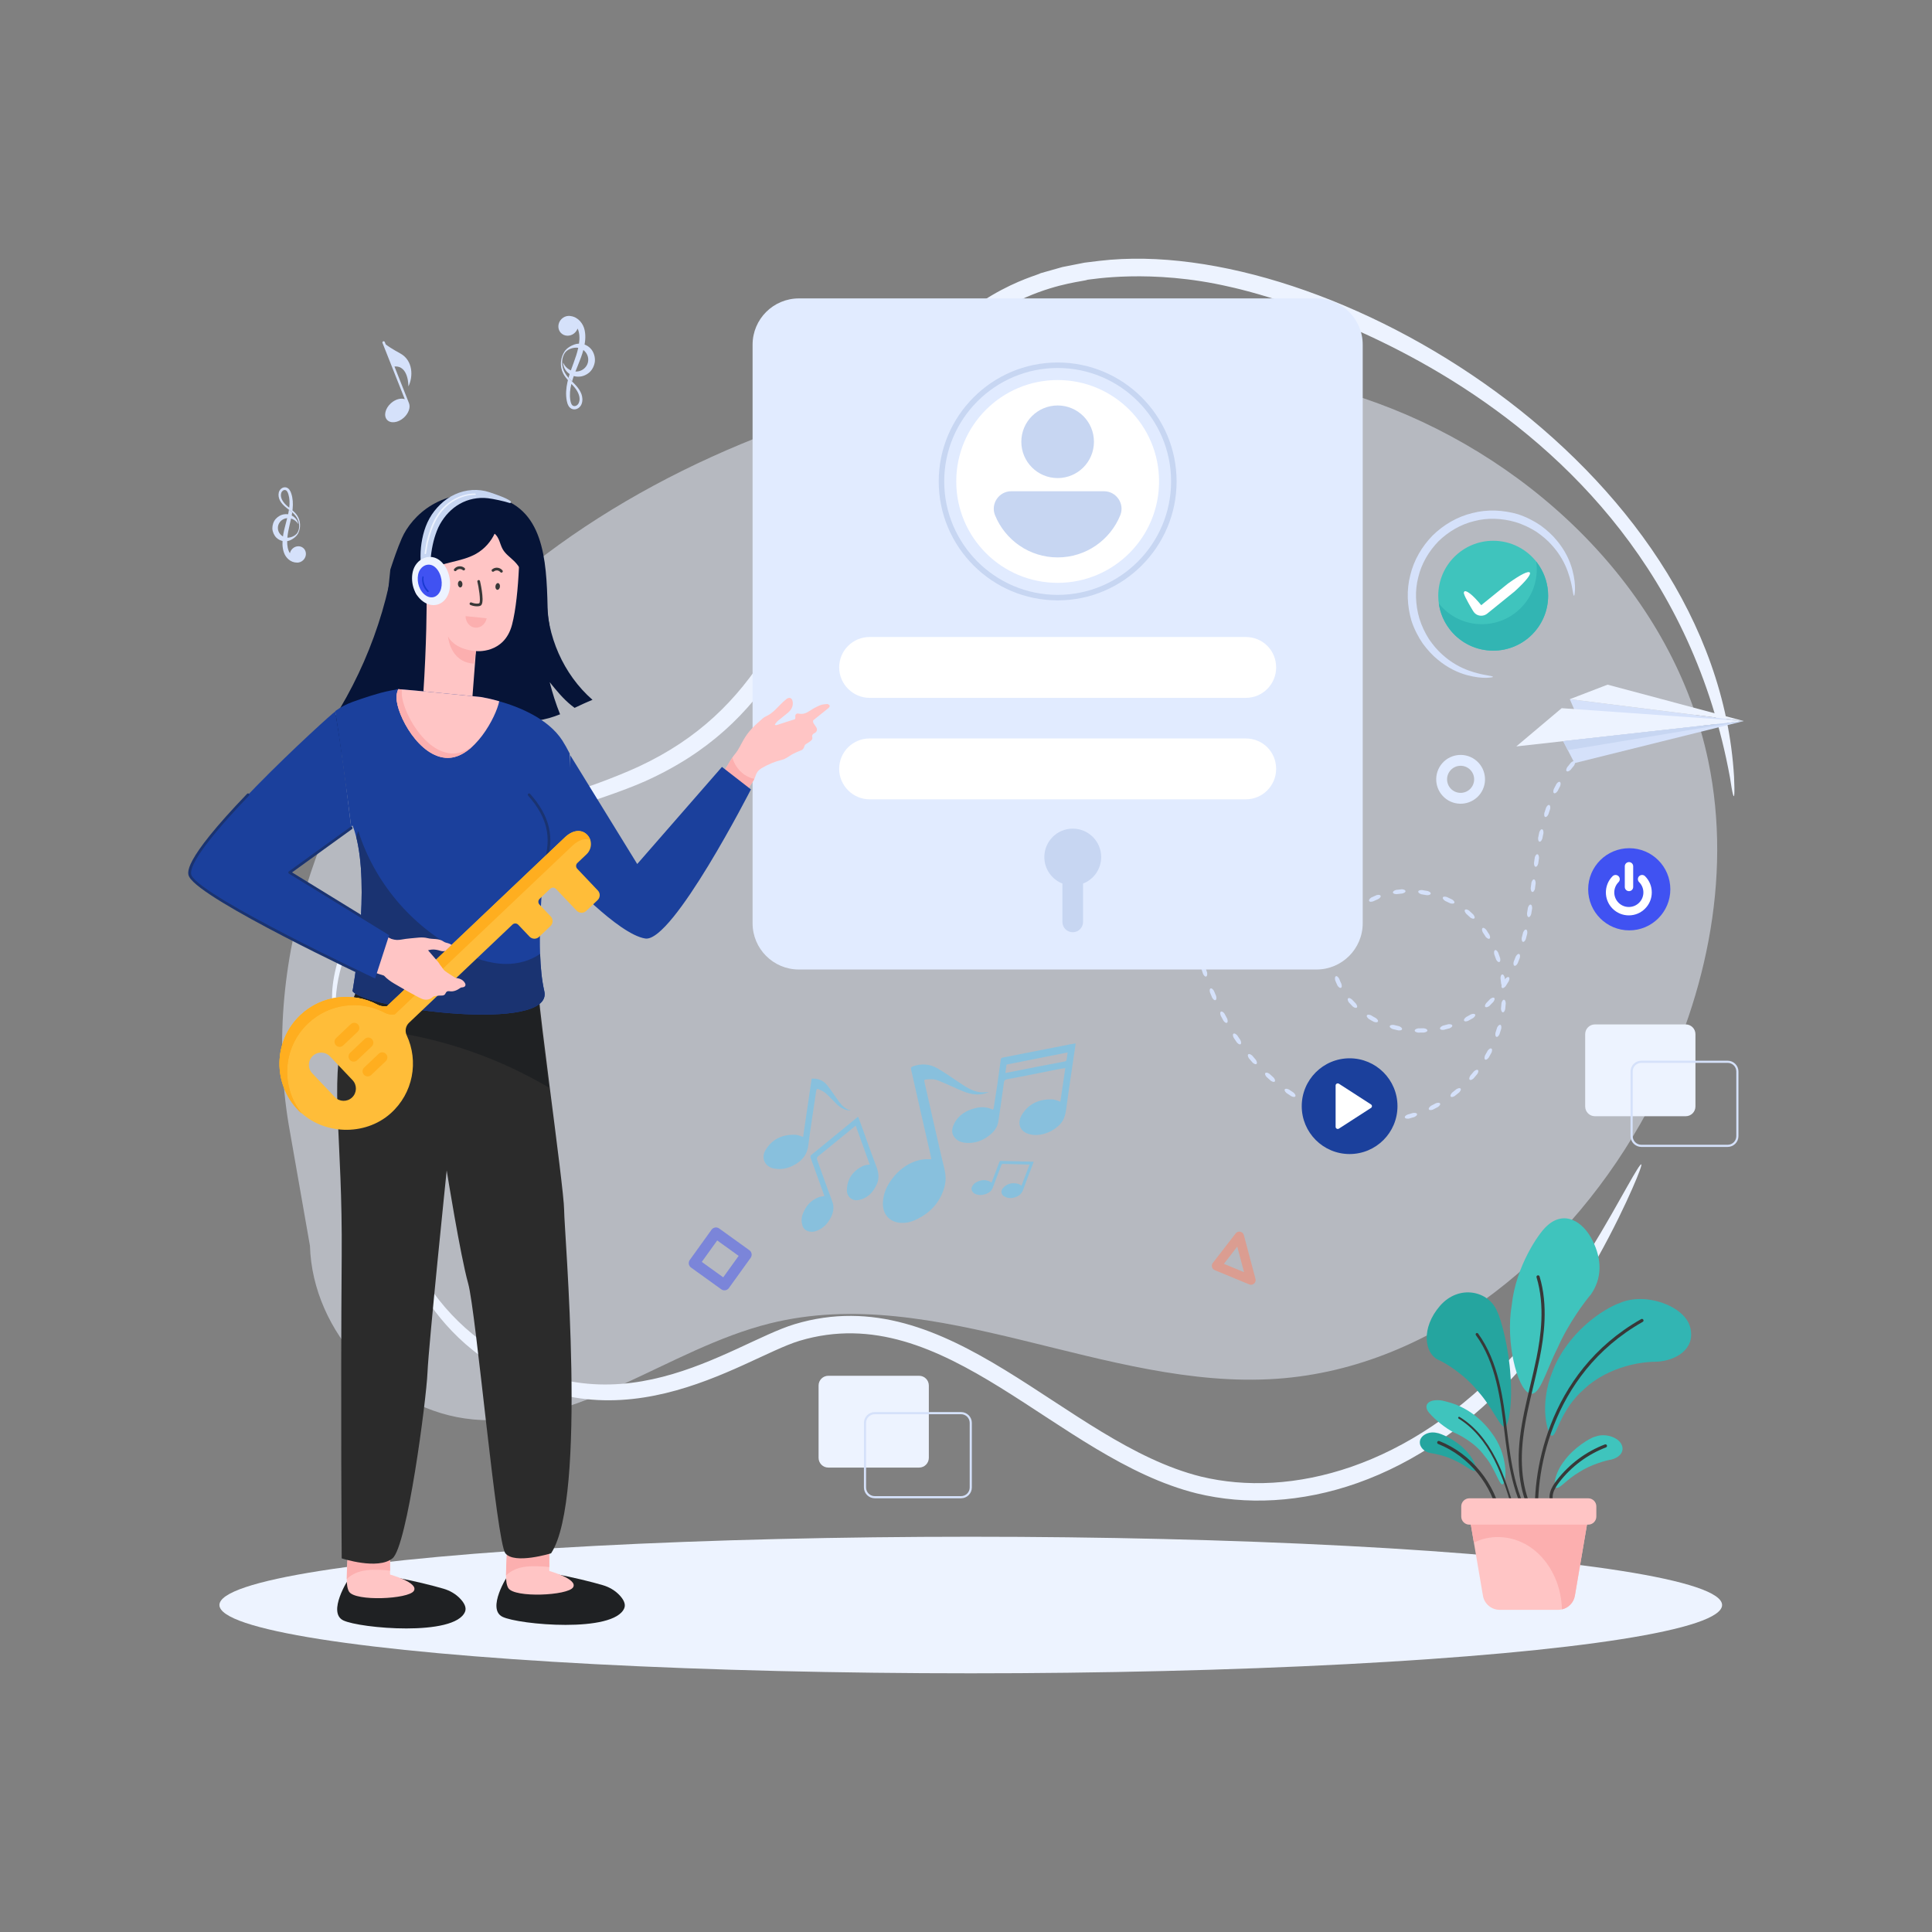 <svg id="SvgjsSvg1001" width="360" height="360" xmlns="http://www.w3.org/2000/svg" version="1.1" xmlns:xlink="http://www.w3.org/1999/xlink" xmlns:svgjs="http://svgjs.com/svgjs"><rect width="100%" height="100%" fill="#808080" stroke="none"/><defs id="SvgjsDefs1002"></defs><g id="SvgjsG1008"><svg xmlns="http://www.w3.org/2000/svg" id="Layer_1" x="0" y="0" enable-background="new 0 0 450 450" version="1.1" viewBox="0 0 450 450" xml:space="preserve" width="360" height="360"><g id="Login" fill="#000000" class="color000 svgShape"><path fill="#edf3ff" d="M383.78,258.66c-17.531,32.691-49.356,59.898-86.364,62.483
					c-39.819,2.786-79.324-22.526-118.064-12.901
					c-23.793,5.911-44.851,24.647-69.26,22.363
					c-20.104-1.895-37.309-20.242-37.899-40.434l-4.957-28.261
					c-6.563-39.329,8.596-80.466,35.188-110.183s63.562-48.779,102.076-59.12
					c38.125-10.24,79.5-12.261,116.533,1.368
					c37.045,13.629,68.871,44.701,76.877,83.353
					C403.608,204.823,397.057,233.913,383.78,258.66z" opacity=".5" class="coloredf3ff svgShape"></path><path fill="#edf3ff" d="M77.484 234.336c-.495-3.581.29-9.603 3.258-15.777 12.238-25.733 45.03-29.464 67.941-39.967 28.267-13.115 35.685-36.4 48.307-64.932 3.708-8.336 7.705-16.665 12.894-24.382 14.181-21.225 31.325-24.87 32.518-25.653.101-.029 5.415-1.527 5.08-1.433.101-.02 5.508-1.086 5.167-1.018l3.477-.425c53.353-6.264 143.479 47.505 147.768 120.179.044 1.003.071 1.837.081 2.505.021 1.336-.025 2.004-.135 2.012-.11.008-.281-.645-.513-1.953-.116-.654-.246-1.472-.392-2.453C385.67 86.907 286.471 66.847 286.37 66.794c-18.31-4.259-32.461-1.644-33.088-1.634-1.33.72-23.284 1.291-40.054 26.377-4.965 7.38-8.879 15.503-12.548 23.758-13.27 29.985-20.82 53.378-50.456 66.686-22.785 10.096-71.343 16.521-72.091 52.342C78.043 236.97 77.818 236.997 77.484 234.336zM382.28 271.204c.186.09-.479 1.992-2.101 5.678-1.629 3.682-4.189 9.168-8.136 16.243-1.978 3.533-4.3 7.468-7.142 11.688-2.835 4.221-6.159 8.752-10.183 13.393-24.087 27.53-53.279 35.144-75.958 29.638-32.783-8.164-58.461-45.739-92.523-35.549-13.469 4.073-44.224 27.7-76.15 2.159-18.623-14.95-20.321-38.335-17.889-31.135 3.659 11.619 9.897 21.488 19.668 28.844 30.808 23.103 58.21.832 73.21-3.733 36.347-10.913 62.783 27.552 94.646 35.494 20.812 5.047 48.647-1.885 72.497-27.938 4.016-4.424 7.386-8.767 10.298-12.824 2.919-4.055 5.35-7.849 7.455-11.256 4.201-6.822 7.088-12.106 9.071-15.594C381.018 272.819 382.069 271.102 382.28 271.204z" class="coloredf3ff svgShape"></path><path fill="#d5e1fa" d="M280.934 227.456c-.2.07-.464-.118-.715-.602l-.426-1.3c-.084-.538.017-.846.225-.909.208-.063.468.132.722.608l.42 1.283C281.238 227.071 281.144 227.383 280.934 227.456zM283.117 232.95c-.194.087-.472-.079-.762-.541l-.532-1.261c-.128-.529-.053-.844.149-.924s.478.094.77.547l.524 1.243C283.388 232.54 283.32 232.859 283.117 232.95zM285.78 238.227c-.185.105-.476-.035-.808-.468l-.646-1.208c-.176-.516-.13-.836.064-.934s.485.051.817.475l.635 1.188C286.012 237.793 285.974 238.117 285.78 238.227zM288.956 243.212c-.172.124-.477.015-.851-.382l-.767-1.137c-.228-.495-.215-.818-.031-.935.183-.117.488.002.862.389l.753 1.116C289.141 242.755 289.137 243.082 288.956 243.212zM292.667 247.809c-.156.144-.471.071-.888-.28l-.893-1.041c-.284-.466-.307-.788-.138-.924.169-.137.486-.054.901.287l.875 1.02C292.798 247.333 292.832 247.659 292.667 247.809zM296.921 251.905c-.136.162-.457.131-.917-.165l-1.02-.919c-.341-.426-.406-.742-.255-.899.151-.156.476-.114.931.171l.997.899C296.989 251.415 297.064 251.734 296.921 251.905zM301.71 255.366c-.111.181-.432.197-.931-.03l-1.144-.763c-.4-.373-.509-.676-.381-.852s.456-.181.947.035l1.116.745C301.705 254.871 301.826 255.176 301.71 255.366zM306.96 258.076c-.083.195-.398.259-.925.109l-1.245-.585c-.451-.309-.604-.592-.504-.786.1-.193.424-.247.942-.106l1.214.57C306.881 257.587 307.047 257.871 306.96 258.076zM312.563 259.952c-.051.206-.352.318-.896.251l-1.322-.385c-.494-.236-.688-.492-.619-.698s.381-.309.914-.251l1.287.375C312.408 259.481 312.616 259.736 312.563 259.952zM318.398 260.888c-.015.211-.293.372-.841.397l-1.37-.16c-.527-.15-.761-.37-.726-.585.035-.214.326-.368.861-.4l1.33.155C318.165 260.449 318.413 260.665 318.398 260.888zM324.298 260.762c.025.21-.218.419-.752.544l-1.377.095c-.546-.051-.816-.225-.82-.442s.254-.422.773-.551l1.333-.092C323.988 260.373 324.272 260.54 324.298 260.762zM330.059 259.477c.068.201-.126.458-.624.697l-1.329.387c-.551.041-.852-.085-.898-.297-.047-.212.168-.455.656-.667l1.281-.375C329.676 259.164 329.988 259.267 330.059 259.477zM335.424 257.024c.108.183-.031.471-.471.8l-1.224.638c-.521.171-.837.12-.927-.078s.065-.489.488-.815l1.183-.616C334.984 256.792 335.311 256.832 335.424 257.024zM340.201 253.552c.141.159.061.469-.307.877l-1.076.865c-.477.271-.798.282-.925.106-.128-.176-.032-.491.32-.895l1.042-.837C339.725 253.411 340.053 253.386 340.201 253.552zM344.234 249.229c.168.129.148.449-.135.92l-.894 1.054c-.418.356-.73.428-.889.28s-.125-.477.145-.939l.866-1.021C343.74 249.181 344.058 249.094 344.234 249.229zM347.369 244.22c.19.094.232.412.044.928l-.675 1.205c-.342.429-.634.56-.818.444s-.214-.444-.038-.949l.653-1.166C346.874 244.267 347.169 244.121 347.369 244.22zM349.443 238.696c.205.053.31.355.23.898l-.418 1.317c-.248.489-.508.675-.712.598-.203-.077-.298-.393-.228-.922l.404-1.271C348.968 238.843 349.228 238.64 349.443 238.696zM350.302 232.853c.212.007.38.28.418.828l-.126 1.378c-.137.532-.351.77-.566.737-.215-.032-.376-.32-.421-.853l.121-1.328C349.869 233.1 350.079 232.845 350.302 232.853zM349.89 226.962c.209-.038.43.193.584.721l.17 1.373c-.021.549-.18.827-.397.841s-.435-.232-.593-.744l-.164-1.324C349.519 227.295 349.671 227.002 349.89 226.962zM348.229 221.296c.195-.083.461.095.726.577l.462 1.305c.098.541.002.846-.206.906-.209.061-.475-.134-.739-.599l-.445-1.257C347.939 221.702 348.024 221.383 348.229 221.296zM345.319 216.157c.17-.127.469-.018.84.391l.755 1.164c.222.504.2.822.01.928s-.495-.021-.859-.411l-.724-1.116C345.133 216.621 345.141 216.29 345.319 216.157zM341.205 211.926c.126-.165.464-.161.933.133l1.021.945c.341.436.399.751.243.902-.156.151-.483.103-.93-.184l-.974-.903C341.166 212.404 341.066 212.106 341.205 211.926zM336.067 209.033c.076-.198.387-.263.918-.11l1.258.593c.455.312.602.594.495.783-.107.189-.435.24-.949.102l-1.2-.566C336.156 209.526 335.987 209.241 336.067 209.033zM330.329 207.66c.02-.211.303-.358.855-.354l1.37.231c.522.178.741.409.689.62s-.353.349-.885.354l-1.309-.221C330.548 208.11 330.308 207.881 330.329 207.66zM324.437 207.896c-.039-.207.188-.45.718-.617.459-.067.921-.118 1.383-.154.553.046.828.233.836.449.008.219-.247.41-.759.542-.441.034-.88.083-1.317.146C324.77 208.246 324.479 208.116 324.437 207.896zM318.892 209.869c-.103-.184.035-.487.489-.812.417-.207.843-.398 1.274-.572.543-.123.862-.026.933.178.072.207-.114.464-.561.744-.409.165-.811.345-1.205.541C319.317 210.095 319.001 210.064 318.892 209.869zM314.329 213.585c-.16-.137-.136-.469.178-.932.32-.339.655-.665 1.002-.977.47-.302.803-.317.939-.149.138.17.049.475-.275.889-.327.294-.642.601-.944.92C314.806 213.65 314.499 213.731 314.329 213.585zM311.356 218.662c-.198-.07-.296-.39-.165-.935.18-.432.379-.855.596-1.269.335-.448.643-.578.828-.468.188.112.211.428.053.929-.204.389-.39.787-.559 1.191C311.824 218.551 311.567 218.737 311.356 218.662zM310.582 224.478c-.206.02-.432-.229-.539-.784-.013-.47-.002-.941.034-1.41.132-.547.367-.787.58-.756.218.03.359.313.411.832-.033.435-.044.871-.031 1.306C310.961 224.181 310.809 224.457 310.582 224.478zM312.354 230.078c-.183.103-.488-.035-.812-.492-.206-.419-.394-.849-.561-1.286-.115-.549-.007-.866.199-.931.209-.066.459.127.729.575.156.409.332.811.526 1.204C312.58 229.652 312.55 229.968 312.354 230.078zM316.043 234.669c-.141.157-.472.124-.926-.198-.332-.325-.652-.663-.959-1.011-.297-.471-.311-.804-.143-.939.171-.137.476-.047.888.281.292.331.596.651.911.96C316.12 234.192 316.192 234.502 316.043 234.669zM320.951 237.938c-.09.192-.411.244-.94.073-.421-.197-.806-.46-1.207-.694-.424-.359-.546-.657-.425-.838.121-.18.449-.2.943-.011.382.223.747.475 1.149.662C320.892 237.45 321.046 237.737 320.951 237.938zM326.574 239.711c-.036.209-.328.335-.879.292l-1.349-.328c-.508-.214-.71-.46-.644-.668.066-.207.376-.323.908-.291l1.291.313C326.389 239.246 326.611 239.492 326.574 239.711zM332.469 239.995c.016.211-.236.407-.779.502l-1.388.02c-.545-.081-.803-.269-.792-.486.011-.217.282-.407.806-.508l1.332-.019C332.176 239.59 332.452 239.772 332.469 239.995zM338.266 238.84c.067.201-.131.452-.635.676l-1.343.354c-.549.053-.844-.067-.886-.28s.176-.463.66-.688l1.288-.339C337.883 238.518 338.196 238.628 338.266 238.84zM343.585 236.294c.116.178-.011.469-.443.812l-1.21.678c-.517.188-.832.146-.925-.051-.093-.196.055-.493.465-.831l1.157-.648C343.133 236.079 343.463 236.108 343.585 236.294zM348.039 232.432c.159.14.117.459-.198.913l-.968.994c-.466.304-.79.338-.932.174-.142-.165-.071-.481.251-.899l.927-.953C347.55 232.35 347.872 232.285 348.039 232.432z" class="colord5e1fa svgShape"></path><path fill="#d5e1fa" d="M351.423 227.595c.186.102.213.421.002.929l-.729 1.174c-.361.414-.659.53-.837.405-.178-.125-.193-.454.006-.951l.704-1.134C350.927 227.62 351.228 227.488 351.423 227.595zM353.826 222.198c.2.071.283.382.165.917l-.508 1.279c-.281.469-.554.639-.753.55-.199-.088-.272-.408-.164-.934l.495-1.247C353.344 222.306 353.616 222.124 353.826 222.198zM355.451 216.51c.207.046.329.346.281.89l-.337 1.33c-.218.5-.468.705-.677.646s-.324-.366-.284-.903l.331-1.306C354.987 216.676 355.233 216.461 355.451 216.51zM356.513 210.695c.21.031.357.321.357.865l-.221 1.348c-.174.515-.405.743-.619.704-.214-.039-.355-.332-.361-.872l.219-1.334C356.066 210.894 356.293 210.662 356.513 210.695zM357.299 204.83c.21.027.367.313.386.856l-.173 1.35c-.155.519-.379.757-.594.728-.216-.028-.367-.315-.391-.857l.173-1.348C356.86 205.041 357.078 204.803 357.299 204.83zM358.095 198.967c.21.032.362.323.374.863l-.191 1.342c-.162.515-.389.751-.605.723-.215-.029-.363-.316-.38-.859l.192-1.35C357.653 199.167 357.875 198.934 358.095 198.967zM359.183 193.157c.207.048.34.349.319.887l-.273 1.321c-.193.502-.435.725-.649.686-.214-.039-.343-.333-.326-.878l.277-1.34C358.731 193.325 358.966 193.107 359.183 193.157zM360.854 187.491c.199.074.296.39.214.92l-.421 1.275c-.249.475-.516.67-.724.609-.209-.061-.304-.366-.224-.907l.431-1.305C360.387 187.601 360.646 187.413 360.854 187.491zM363.329 182.128c.184.105.231.435.068.944l-.611 1.191c-.319.429-.613.583-.811.493s-.246-.405-.082-.929l.629-1.227C362.853 182.161 363.136 182.017 363.329 182.128zM366.775 177.342c.156.143.134.476-.127.94l-.835 1.035c-.398.353-.718.445-.895.318-.177-.126-.162-.442.106-.922l.869-1.077C366.306 177.273 366.611 177.191 366.775 177.342zM370.202 174.272c.124.172.12.418-.056.667l-.584.457c-.285.111-.524.054-.664-.112-.141-.166-.144-.4.039-.661l.612-.478C369.845 174.032 370.072 174.091 370.202 174.272z" class="colord5e1fa svgShape"></path><g fill="#000000" class="color000 svgShape"><polygon fill="#d5e1fa" points="406.158 167.947 365.636 162.858 367.076 166.188" class="colord5e1fa svgShape"></polygon><polygon fill="#edf3ff" points="406.158 167.947 353.178 173.853 363.745 164.949" class="coloredf3ff svgShape"></polygon><polygon fill="#edf3ff" points="406.158 167.947 374.438 159.469 365.636 162.858" class="coloredf3ff svgShape"></polygon><polygon fill="#d5e1fa" points="364.091 172.627 366.737 177.746 406.156 167.948" class="colord5e1fa svgShape"></polygon><g fill="#000000" class="color000 svgShape"><polygon fill="#c7d6f2" points="364.091 172.627 365.177 174.727 406.156 167.948" class="colorc7d6f2 svgShape"></polygon></g></g><g fill="#000000" class="color000 svgShape"><ellipse cx="226.108" cy="373.841" fill="#edf3ff" rx="175" ry="15.906" class="coloredf3ff svgShape"></ellipse></g><g fill="#000000" class="color000 svgShape"><path fill="#e1ebff" d="M317.402,80.287v134.75c0,5.96-4.83,10.78-10.78,10.78H186.081
					c-5.96,0-10.79-4.82-10.79-10.78v-134.75c0-5.96,4.83-10.78,10.79-10.78
					h120.54C312.572,69.507,317.402,74.327,317.402,80.287z" class="colore1ebff svgShape"></path><path fill="#c7d6f2" d="M256.487,199.624c0,2.81-1.75,5.22-4.22,6.17v8.94
					c0,0.67-0.27,1.27-0.71,1.7c-0.43,0.43-1.03,0.7-1.69,0.7
					c-1.33,0-2.41-1.07-2.41-2.4V205.794
					c-2.47-0.96-4.21-3.36-4.21-6.17c0-3.65,2.96-6.62,6.62-6.62
					S256.487,195.974,256.487,199.624z" class="colorc7d6f2 svgShape"></path><path fill="#ffffff" d="M297.238 179.088c0 3.882-3.123 7.09-7.089 7.09h-87.602c-3.882 0-7.088-3.208-7.088-7.09 0-3.966 3.206-7.088 7.088-7.088h87.602C294.116 172 297.238 175.122 297.238 179.088zM195.46 155.46c0-3.968 3.206-7.09 7.088-7.09h87.602c3.966 0 7.089 3.122 7.089 7.09 0 3.882-3.123 7.088-7.089 7.088h-87.602C198.666 162.548 195.46 159.342 195.46 155.46z" class="colorfff svgShape"></path><g fill="#000000" class="color000 svgShape"><path fill="#c7d6f2" d="M246.349,139.839c-15.275,0-27.704-12.428-27.704-27.704
								s12.429-27.704,27.704-27.704s27.704,12.428,27.704,27.704
								S261.624,139.839,246.349,139.839z M246.349,85.714
								c-14.568,0-26.421,11.853-26.421,26.421s11.853,26.421,26.421,26.421
								s26.421-11.853,26.421-26.421S260.917,85.714,246.349,85.714z" class="colorc7d6f2 svgShape"></path><circle cx="246.349" cy="112.136" r="23.619" fill="#ffffff" class="colorfff svgShape"></circle><path fill="#c7d6f2" d="M237.887 102.891c0-4.668 3.795-8.45 8.463-8.45 4.667 0 8.45 3.783 8.45 8.45 0 4.68-3.783 8.463-8.45 8.463C241.682 111.354 237.887 107.571 237.887 102.891zM260.929 120.022c-2.346 5.757-7.988 9.809-14.579 9.809-6.591 0-12.233-4.052-14.579-9.809-1.09-2.667.898-5.604 3.783-5.604h21.58C260.018 114.418 262.019 117.354 260.929 120.022z" class="colorc7d6f2 svgShape"></path></g></g><g fill="#000000" class="color000 svgShape"><path fill="#ffc5c5" d="M163.735,185.599c2.174,1.559,4.298,3.084,6.472,4.66
								c0.379-0.624,0.741-1.213,1.104-1.803c0.438-0.716,0.868-1.424,1.306-2.132
								c0.716-1.146,1.407-2.309,2.166-3.421c0.337-0.489,0.674-0.969,0.919-1.5
								c0.118-0.228,0.211-0.464,0.286-0.716c0.219-0.733,0.657-1.315,1.34-1.728
								c1.551-0.919,3.185-1.601,4.938-2.023c0.379-0.093,0.733-0.303,1.07-0.497
								c0.463-0.261,0.876-0.59,1.348-0.834c0.598-0.303,1.222-0.59,1.854-0.817
								c0.523-0.194,0.716-0.582,0.851-1.062c0.042-0.152,0.169-0.303,0.303-0.396
								c0.202-0.16,0.472-0.253,0.674-0.421c0.371-0.303,0.961-0.573,0.834-1.138
								c-0.135-0.598,0.135-0.809,0.565-1.045c0.531-0.295,0.657-0.775,0.362-1.315
								c-0.194-0.354-0.48-0.649-0.657-0.994c-0.093-0.185-0.143-0.565-0.042-0.649
								c1.146-0.952,2.326-1.862,3.48-2.798c0.177-0.143,0.404-0.447,0.345-0.581
								c-0.067-0.194-0.379-0.421-0.581-0.413c-0.565,0.034-1.171,0.084-1.685,0.303
								c-0.817,0.337-1.609,0.767-2.351,1.264c-0.801,0.531-1.559,0.885-2.57,0.674
								c-0.64-0.135-0.876,0.194-0.826,0.86c0.025,0.261,0,0.438-0.303,0.514
								c-0.514,0.143-1.028,0.312-1.542,0.48
								c-0.826,0.27-1.652,0.548-2.486,0.809c-0.101,0.034-0.219,0-0.329-0.008
								c-0.042-0.042-0.076-0.093-0.11-0.143c0.236-0.278,0.438-0.598,0.716-0.834
								c0.758-0.64,1.567-1.23,2.326-1.879c0.775-0.666,1.272-1.483,1.121-2.562
								c-0.126-0.893-0.767-1.188-1.483-0.624
								c-0.59,0.472-1.138,1.011-1.669,1.559
								c-0.801,0.826-1.576,1.669-2.612,2.216
								c-0.421,0.219-0.876,0.421-1.23,0.733
								c-0.91,0.792-1.829,1.601-2.646,2.494c-0.649,0.7-1.222,1.492-1.711,2.317
								c-0.708,1.18-1.213,2.452-2.124,3.522
								c-0.211,0.253-0.413,0.514-0.59,0.792
								c-0.396,0.582-0.742,1.205-1.104,1.803
								c-1.348,2.233-2.84,4.365-4.677,6.228
								C164.442,184.849,164.105,185.211,163.735,185.599z" class="colorffc5c5 svgShape"></path><path fill="#fcafaf" d="M163.735,185.599c2.174,1.559,4.298,3.084,6.472,4.66
								c0.379-0.624,0.741-1.213,1.104-1.803c0.438-0.716,0.868-1.424,1.306-2.132
								c0.716-1.146,1.407-2.309,2.166-3.421c0.337-0.489,0.674-0.969,0.919-1.5
								c-0.152-0.025-0.287-0.059-0.43-0.093
								c-1.82-0.489-3.346-1.862-4.188-3.548
								c-0.211-0.421-0.379-0.851-0.514-1.298
								c-0.396,0.582-0.742,1.205-1.104,1.803
								c-1.348,2.233-2.84,4.365-4.677,6.228
								C164.442,184.849,164.105,185.211,163.735,185.599z" class="colorfcafaf svgShape"></path><path fill="#1f2123" d="M118.386,366.861c-0.165,0.072-5.12,7.883-1.34,9.727
												c3.78,1.844,25.945,3.84,28.364-2.015
												c0.403-0.988-0.234-2.07-1.055-2.961
												c-1.065-1.155-2.454-1.958-3.961-2.4
												c-4.694-1.377-19.162-4.942-21.862-2.648L118.386,366.861z" class="color1f2123 svgShape"></path><path fill="#ffc5c5" d="M133.483,369.72c-1.204,1.933-13.681,2.507-15.089,0.17
												c-0.405-0.673-0.542-1.74-0.533-2.924
												c0.009-2.939,0.304-6.572,0.333-6.696l9.733,0.408l0.024,4.332
												l-0.006,0.902C127.945,365.912,134.686,367.783,133.483,369.72z" class="colorffc5c5 svgShape"></path><path fill="#fcafaf" d="M127.927,360.678l0.024,4.332
												c-0.467-0.088-0.944-0.115-1.417-0.142
												c-1.784-0.098-3.596-0.157-5.33,0.276
												c-1.241,0.314-2.448,0.918-3.343,1.822
												c0.009-2.939,0.304-6.572,0.333-6.696L127.927,360.678z" class="colorfcafaf svgShape"></path><path fill="#1f2123" d="M81.294,367.691c-0.165,0.072-5.12,7.883-1.34,9.727
												c3.78,1.844,25.945,3.84,28.364-2.016
												c0.403-0.988-0.234-2.07-1.055-2.961
												c-1.065-1.155-2.454-1.958-3.961-2.4
												c-4.694-1.377-19.162-4.942-21.862-2.648L81.294,367.691z" class="color1f2123 svgShape"></path><path fill="#ffc5c5" d="M96.39,370.55c-1.204,1.933-13.681,2.507-15.089,0.17
												c-0.405-0.673-0.542-1.74-0.533-2.924
												c0.009-2.939,0.304-6.572,0.333-6.696l9.733,0.408l0.024,4.332
												l-0.006,0.902C90.853,366.743,97.594,368.614,96.39,370.55z" class="colorffc5c5 svgShape"></path><path fill="#fcafaf" d="M90.835,361.509l0.024,4.332
												c-0.467-0.088-0.944-0.115-1.417-0.142
												c-1.784-0.098-3.596-0.157-5.33,0.276
												c-1.241,0.314-2.448,0.918-3.343,1.822
												c0.009-2.939,0.304-6.572,0.333-6.696L90.835,361.509z" class="colorfcafaf svgShape"></path><g fill="#000000" class="color000 svgShape"><path fill="#061437" d="M92.79,130.481h-1.057
												c-2.625,16.251-9.424,31.803-19.531,44.794H89.364
												c1.609-0.804,3.175-1.693,4.686-2.671
												c7.76-5.023,14.054-12.282,17.926-20.676L92.79,130.481z" class="color061437 svgShape"></path><path fill="#061437" d="M102.264,144.194c-0.047,5.711,1.035,11.652,4.452,16.233
												c2.362,3.167,5.765,5.528,9.534,6.719
												c3.776,1.177,7.89,1.184,11.693,0.095
												c0.853-0.244,1.692-0.541,2.51-0.866
												c-0.974-2.436-1.78-4.933-2.416-7.477
												c1.536,1.895,3.086,3.81,4.98,5.346
												c0.264,0.216,0.535,0.426,0.819,0.629
												c1.38-0.65,2.754-1.306,4.168-1.868
												c-6.794-5.941-10.725-14.968-10.664-23.981h-5.231v-2.179L102.264,144.194z" class="color061437 svgShape"></path><path fill="#061437" d="M90.91,132.713c0.008-0.033,0.015-0.067,0.023-0.101
																					c0.742-2.242,1.598-4.811,2.649-7.224
																					c2.316-5.317,9.52-12.265,21.27-9.777
																					c11.75,2.487,12.436,14.58,12.693,25.816
																					c0.038,1.677,0.224,3.206,0.493,4.622H88.541
																					C90.029,141.708,90.455,137.321,90.91,132.713z" class="color061437 svgShape"></path><path fill="#ffc5c5" d="M99.353,139.282c0.06,0.781,0.017,10.834-0.777,22.574
																						l11.442,0.696l0.839-10.9c0,0,6.586,0.757,8.403-6.132
																						c1.817-6.889,1.968-20.971,1.514-22.182
																						c-0.454-1.211-12.34-7.343-18.245-1.59
																						c-5.905,5.754-5.602,12.037-5.829,13.324
																						C96.481,136.313,96.062,139.652,99.353,139.282z" class="colorffc5c5 svgShape"></path><path fill="#383838" d="M116.761 133.378c.08.008.164-.014.232-.069.135-.11.156-.309.046-.444-.092-.114-.199-.216-.317-.302-.508-.374-1.179-.438-1.749-.169-.125.059-.243.134-.351.221-.135.11-.156.309-.045.445.11.135.309.156.444.045.068-.055.142-.103.222-.14.36-.17.784-.129 1.105.107.074.054.142.119.201.191C116.604 133.331 116.681 133.37 116.761 133.378zM106.057 133.033c.08-.007.158-.045.214-.111.057-.068.122-.128.192-.18.321-.235.745-.275 1.105-.104.083.04.162.09.234.15.133.112.333.095.445-.039.112-.134.095-.333-.039-.445-.112-.094-.236-.174-.368-.237-.57-.271-1.24-.208-1.749.164-.111.081-.213.176-.302.283-.112.133-.096.333.038.445C105.893 133.017 105.976 133.04 106.057 133.033zM110.735 141.206c.332.034.701.027 1.056-.072.118-.033.283-.119.406-.346.623-1.144-.388-5.424-.401-5.464-.052-.166-.23-.259-.395-.208-.166.052-.259.228-.208.394.249.86.887 4.67.419 5.019-.807.224-1.783-.193-1.792-.198-.162-.069-.347.004-.416.164-.07.16.004.346.164.416C109.598 140.925 110.101 141.14 110.735 141.206z" class="color383838 svgShape"></path><g fill="#000000" class="color000 svgShape"><path fill="#fcafaf" d="M113.364,144.016
																									c-0.289,1.352-1.437,2.308-2.711,2.176
																									c-1.274-0.132-2.202-1.302-2.209-2.684L113.364,144.016z" class="colorfcafaf svgShape"></path></g><g fill="#000000" class="color000 svgShape"><path fill="#383838" d="M106.66,136.073c0.025,0.429,0.278,0.769,0.569,0.752
																							c0.297-0.017,0.51-0.383,0.485-0.813
																							c-0.025-0.435-0.278-0.769-0.575-0.752
																							C106.848,135.277,106.635,135.638,106.66,136.073z" class="color383838 svgShape"></path></g><g fill="#000000" class="color000 svgShape"><path fill="#383838" d="M115.396,136.542c-0.044,0.428,0.152,0.803,0.441,0.833
																							c0.295,0.031,0.564-0.297,0.608-0.725
																							c0.045-0.434-0.152-0.803-0.448-0.834
																							C115.709,135.787,115.441,136.109,115.396,136.542z" class="color383838 svgShape"></path></g><g fill="#000000" class="color000 svgShape"><path fill="#061437" d="M110.925,128.97c-1.781,1.016-3.812,1.484-5.803,1.975
																					c-1.991,0.491-4.015,1.035-5.719,2.175s-3.062,2.993-3.082,5.043
																					c-1.076-3.231-0.39-6.866,1.253-9.85s3.153-6.58,5.833-8.681
																					c1.954-1.532,5.106-1.775,7.549-2.218
																					c2.224-0.403,5.416,0.21,6.558,2.407
																					c-1.593,1.16-1.462,2.598-2.222,4.295
																					C114.386,126.141,112.846,127.862,110.925,128.97z" class="color061437 svgShape"></path></g><g fill="#000000" class="color000 svgShape"><path fill="#061437" d="M122.539,136.565c-0.206-2.182-1.194-4.282-2.747-5.835
																					c-0.925-0.916-2.056-1.67-2.702-2.81
																					c-0.404-0.709-0.592-1.526-0.925-2.28
																					c-0.332-0.754-0.88-1.481-1.67-1.706l1.957-4.404
																					c1.391-0.081,4.246,2.124,5.315,3.022
																					c1.059,0.898,1.275,2.433,1.365,3.815
																					C123.329,129.778,123.132,133.208,122.539,136.565z" class="color061437 svgShape"></path></g><g fill="#000000" class="color000 svgShape"><path fill="#fcafaf" d="M104.357,148.27c0,0,0.43,5.975,6.008,6.302l0.496-2.919
																			C110.861,151.653,106.201,151.529,104.357,148.27z" class="colorfcafaf svgShape"></path></g><g fill="#000000" class="color000 svgShape"><path fill="#2b2b2b" d="M79.589,292.602c-0.264,34.185,0,70.366,0,70.366
																s8.411,2.781,11.835,0c3.41-2.774,7.883-36.973,8.147-43.279
																c0.264-6.313,4.473-47.075,4.473-47.075s3.153,19.725,4.994,26.302
																c1.847,6.577,6.577,60.256,8.682,62.882c2.104,2.632,10.637,0,10.637,0
																c8.533-12.884,3.038-74.981,3.038-79.981
																c0-2.591-1.773-16.226-3.404-28.968
																c-1.144-8.972-2.219-17.505-2.558-21.423
																c-0.115-1.245-0.149-2.023-0.088-2.206l-2.91,0.108l-39.436,1.475
																c-1.326,3.255-2.287,6.218-2.971,9.074
																C76.828,253.329,79.798,264.399,79.589,292.602z" class="color2b2b2b svgShape"></path><path fill="#1f2123" d="M79.907,240.359c3.627-0.886,7.592-0.568,11.341-0.02
																c12.89,1.908,25.395,6.367,36.621,12.992
																c-1.144-8.972-2.219-17.505-2.558-21.423
																c-0.968-0.744-1.969-1.441-2.998-2.098l-39.436,1.475
																C81.552,234.54,80.591,237.504,79.907,240.359z" class="color1f2123 svgShape"></path><path fill="#1b409c" d="M78.078,165.626c0.91,5.537,2.958,20.578,3.733,27.135
																	c0.202-0.329,0.303-0.505,0.303-0.505
																	c0.32,0.817,0.607,1.702,0.843,2.646
																	c0.177,0.666,0.32,1.357,0.455,2.073
																	c2.444,13.154-1.298,33.885-1.298,33.885
																	c2.874,4.104,46.963,9.893,44.663,0
																	c-0.581-2.511-0.876-5.545-0.978-8.68
																	c-0.303-9.185,0.978-21.514,0.978-21.514s0.067,0.093,0.194,0.27
																	c0.64,0.876,3.177,1.298,6.025,4.694l-0.303-30.118
																	c-0.581-1.138-1.154-2.166-1.694-3.008
																	c-3.329-5.174-10.222-7.896-14.722-9.168
																	c-1.871-0.539-3.32-0.817-3.935-0.927
																	c-0.211-0.042-0.32-0.059-0.32-0.059s-16.786-1.711-19.264-1.829
																	c-0.185-0.008-0.287-0.008-0.303,0c-0.169,0.084-0.346,0.143-0.531,0.169
																	c-0.362,0.042-0.767,0.11-1.188,0.202
																	c-2.511,0.497-5.89,1.618-8.612,2.595
																	C80.674,164.009,79.309,164.725,78.078,165.626z" class="colorfe6b4d svgShape"></path><path fill="#1a3371" d="M126.973,201.245c-0.032,0-0.064-0.005-0.097-0.016
																	c-0.163-0.054-0.251-0.229-0.197-0.391
																	c1.893-5.746,0.76-10.534-3.671-15.525
																	c-0.114-0.128-0.103-0.324,0.025-0.438
																	c0.129-0.113,0.325-0.102,0.438,0.026
																	c4.596,5.175,5.767,10.15,3.796,16.13
																	C127.224,201.162,127.102,201.245,126.973,201.245z" class="colorf4573d svgShape"></path><g fill="#000000" class="color000 svgShape"><path fill="#1a3371" d="M82.113,230.859c2.879,4.106,46.967,9.892,44.664,0
															c-0.584-2.512-0.872-5.548-0.976-8.681
															c-2.272,1.586-5.145,2.362-7.945,2.345
															c-3.914-0.023-7.705-1.42-11.176-3.231
															c-10.976-5.732-19.524-15.946-23.233-27.759l-0.488,1.369
															c0.172,0.666,0.322,1.36,0.454,2.077
															C85.855,210.133,82.113,230.859,82.113,230.859z" class="colorf4573d svgShape"></path></g></g></g><g fill="#000000" class="color000 svgShape"><path fill="#1b409c" d="M131.435,203.983c0,0,12.488,13.618,18.858,14.615
								c6.375,1.002,24.611-34.726,24.611-34.726l-6.745-5.245l-19.736,22.618
								l-15.616-25.366L131.435,203.983z" class="colorfe6b4d svgShape"></path></g><g fill="#000000" class="color000 svgShape"><path fill="#ffbd39" d="M69.942,236.454c4.979-4.725,12.269-5.507,18.009-2.447
									c0.969,0.517,2.158,0.365,2.216,0.311l41.395-39.288
									c2.038-1.935,4.106-1.853,5.303-0.499c1.139,1.29,0.997,3.268-0.251,4.452
									l-2.131,2.022c-0.381,0.362-0.397,0.964-0.035,1.345l4.804,5.063
									c0.603,0.635,0.577,1.639-0.059,2.242l-2.646,2.511
									c-0.635,0.603-1.639,0.577-2.242-0.059l-4.804-5.063
									c-0.362-0.381-0.964-0.397-1.345-0.035l-2.465,2.34
									c-0.381,0.362-0.397,0.964-0.035,1.345l2.62,2.761
									c0.603,0.635,0.577,1.639-0.059,2.242l-2.646,2.511
									c-0.635,0.603-1.639,0.577-2.242-0.059l-2.62-2.761
									c-0.362-0.381-0.964-0.397-1.345-0.035l-24.089,22.864
									c-0.793,0.752-1.013,1.928-0.549,2.917
									c2.826,6.036,1.544,13.483-3.742,18.199
									c-6.027,5.378-15.82,5.035-21.462-0.746
									c-6.067-6.219-5.859-16.175,0.422-22.136H69.942z M72.835,245.955
									c-1.144,1.085-1.191,2.893-0.106,4.036l5.241,5.523
									c1.085,1.144,2.893,1.191,4.036,0.106c1.144-1.085,1.191-2.893,0.106-4.036
									l-5.241-5.523C75.786,244.917,73.978,244.869,72.835,245.955z" class="colorffbd39 svgShape"></path><path fill="#ffae1f" d="M70.296,259.364c-5.002-6.245-4.463-15.376,1.438-20.979
									c4.976-4.725,12.274-5.51,18.007-2.448
									c0.968,0.515,2.161,0.366,2.22,0.31l41.391-39.287
									c1.471-1.397,2.966-1.748,4.13-1.307c-0.127-0.385-0.334-0.751-0.621-1.083
									c-1.198-1.351-3.266-1.44-5.307,0.497l-41.391,39.288
									c-0.059,0.056-1.246,0.213-2.221-0.31
									c-5.734-3.062-13.031-2.277-18.007,2.448
									c-6.277,5.961-6.485,15.915-0.422,22.138
									C69.768,258.882,70.021,259.133,70.296,259.364z" class="colorffae1f svgShape"></path><path fill="#ffae1f" d="M102.784,225.101c-0.622-0.754-0.245-0.469-0.877-1.203
									c-0.112-0.122-0.224-0.255-0.326-0.377l-7.351,6.974l-4.068,3.864
									c-0.061,0.051-1.244,0.204-2.213-0.316
									c-5.74-3.059-13.041-2.274-18.017,2.447
									c-6.271,5.965-6.485,15.916-0.418,22.136
									c0.255,0.255,0.51,0.51,0.785,0.734
									c-5.006-6.24-4.466-15.375,1.438-20.973
									c4.976-4.731,12.266-5.506,18.006-2.447
									c0.969,0.51,2.162,0.367,2.223,0.306l4.66-4.425l6.536-6.199
									C103.039,225.448,102.917,225.254,102.784,225.101z" class="colorffae1f svgShape"></path><g fill="#000000" class="color000 svgShape"><path fill="#ffae1f" d="M84.774 250.344c-.456-.481-.437-1.23.044-1.686l3.394-3.223c.481-.456 1.23-.437 1.686.044.457.481.437 1.23-.044 1.686l-3.394 3.223C85.98 250.844 85.23 250.825 84.774 250.344zM81.509 246.906c-.456-.481-.437-1.23.044-1.686l3.394-3.223c.481-.456 1.23-.437 1.686.044.457.481.437 1.23-.044 1.686l-3.394 3.223C82.715 247.406 81.966 247.387 81.509 246.906zM78.245 243.468c-.456-.481-.437-1.23.044-1.686l3.394-3.223c.481-.456 1.23-.437 1.686.044.457.481.437 1.23-.044 1.686l-3.394 3.223C79.451 243.968 78.702 243.949 78.245 243.468z" class="colorffae1f svgShape"></path></g></g><g fill="#000000" class="color000 svgShape"><path fill="#ffc5c5" d="M107.76,229.965c-0.184,0.02-0.387,0.03-0.52,0.132
							c-0.775,0.551-1.611,0.948-2.59,0.775c-0.469-0.071-0.693,0.113-0.867,0.479
							c-0.153,0.377-0.438,0.52-0.826,0.53c-0.316,0.01-0.642-0.01-0.958,0.041
							c-0.428,0.071-0.979,0.061-1.234,0.326c-0.744,0.713-1.764,0.724-2.508,0.398
							c-0.561-0.245-1.091-0.52-1.631-0.826c-0.326-0.173-0.653-0.357-0.979-0.53
							c-0.469-0.255-0.948-0.52-1.417-0.796c-0.377-0.214-0.765-0.438-1.142-0.663
							c-0.856-0.51-1.754-0.968-2.529-1.58c-0.765-0.602-0.408-0.326-1.122-1.01
							c-0.816-0.255-3.344-1.06-6.74-2.243c1.591-2.712,3.253-5.373,5.016-7.963
							l3.446,1.651c0.051,0.01,0.092,0.031,0.143,0.041
							c0.693,0.225,1.376,0.255,2.09,0.133c0.755-0.122,1.519-0.255,2.284-0.306
							c1.305-0.092,2.61-0.377,3.926-0.041c1.244,0.327,2.62-0.03,3.773,0.826
							c0.336,0.245,0.826,0.275,1.223,0.439c0.214,0.082,0.5,0.194,0.561,0.346
							l-1.438,1.366c-0.347,0.092-0.724,0.102-1.111-0.02
							c-0.714-0.225-1.417-0.377-2.162-0.286c-0.245,0.031-0.5,0.102-0.744,0.153
							c0.653,0.765,1.264,1.468,1.876,2.182c0.102,0.122,0.214,0.255,0.326,0.377
							c0.632,0.734,0.255,0.449,0.877,1.203c0.133,0.153,0.255,0.347,0.377,0.52
							c0.133,0.194,0.265,0.377,0.449,0.51c0.775,0.581,1.601,1.081,2.416,1.601
							c0.102,0.072,0.265,0.051,0.398,0.082c0.755,0.132,1.427,0.418,1.845,1.111
							C108.596,229.455,108.361,229.883,107.76,229.965z" class="colorffc5c5 svgShape"></path></g><g fill="#000000" class="color000 svgShape"><path fill="#1b409c" d="M44.371,204.121c3.008,5.419,42.901,24.084,42.901,24.084
							l3.463-10.685l-23.275-14.301l14.351-10.365
							c-1.184-10.068-2.411-19.398-3.733-27.135
							C77.185,166.183,41.362,198.702,44.371,204.121z" class="colorfe6b4d svgShape"></path></g><g fill="#000000" class="color000 svgShape"><path fill="#1a3371" d="M87.272,228.515c-0.044,0-0.089-0.01-0.132-0.029
							c-1.632-0.764-40.019-18.771-43.04-24.215
							c-0.468-0.842-1.889-3.402,13.452-19.378
							c0.118-0.124,0.314-0.127,0.438-0.009c0.123,0.119,0.127,0.315,0.009,0.438
							c-13.072,13.614-13.98,17.527-13.358,18.648
							c2.926,5.27,42.364,23.768,42.763,23.954
							c0.154,0.073,0.222,0.257,0.148,0.412
							C87.501,228.449,87.389,228.515,87.272,228.515z" class="colorf4573d svgShape"></path></g><g fill="#000000" class="color000 svgShape"><path fill="#1a3371" d="M90.735,217.829c-0.056,0-0.111-0.015-0.162-0.046l-23.274-14.301
							c-0.089-0.054-0.144-0.149-0.147-0.253s0.044-0.202,0.128-0.263
							l14.351-10.365c0.138-0.099,0.332-0.07,0.433,0.07
							c0.101,0.139,0.069,0.333-0.069,0.433l-13.974,10.093l22.878,14.057
							c0.146,0.09,0.191,0.281,0.102,0.427
							C90.94,217.777,90.839,217.829,90.735,217.829z" class="colorf4573d svgShape"></path></g><g fill="#000000" class="color000 svgShape"><path fill="#ffc5c5" d="M92.345,162.441c0,4.087,5.334,14.088,11.966,14.088
							c6.143,0,11.25-9.529,11.966-13.194c-1.871-0.539-3.32-0.817-3.935-0.927
							c-0.211-0.042-0.32-0.059-0.32-0.059s-16.786-1.711-19.264-1.829
							C92.488,161.135,92.345,161.775,92.345,162.441z" class="colorffc5c5 svgShape"></path></g><g fill="#000000" class="color000 svgShape"><path fill="#fcafaf" d="M92.345,162.441c0,4.087,5.334,14.09,11.966,14.09
						c2.132,0,4.129-1.146,5.865-2.789c-1.433,1.079-3,1.761-4.643,1.761
						c-6.632,0-11.958-10.003-11.958-14.09c0-0.278,0.025-0.556,0.076-0.826
						c-0.388-0.034-0.691-0.059-0.893-0.067
						C92.488,161.135,92.345,161.775,92.345,162.441z" class="colorfcafaf svgShape"></path></g><g fill="#000000" class="color000 svgShape"><path fill="#c7d6f2" d="M100.154,132.258c0.086-2.332,0.4-4.771,1.046-6.987
							c0.336-1.108,0.734-2.189,1.276-3.168c0.549-0.96,1.203-1.89,1.984-2.69
							c1.542-1.621,3.545-2.782,5.764-3.223c1.107-0.221,2.271-0.286,3.441-0.142
							c1.173,0.136,3.838,0.698,5.018,1.106l0.009,0.003
							c0.129,0.044,0.269-0.024,0.314-0.152c0.035-0.102-0.001-0.212-0.081-0.275
							c-1.015-0.79-3.678-1.655-4.943-2.087c-1.268-0.424-2.642-0.587-4.013-0.506
							c-2.753,0.163-5.441,1.421-7.413,3.354
							c-0.99,0.965-1.859,2.045-2.529,3.269
							c-0.674,1.21-1.14,2.497-1.466,3.796c-0.639,2.616-0.789,5.226-0.406,7.883
							c0.079,0.549,0.588,0.93,1.137,0.851c0.488-0.07,0.843-0.481,0.86-0.956
							L100.154,132.258z" class="colorc7d6f2 svgShape"></path><path fill="#edf3ff" d="M110.682,114.959c-1.696-0.02-3.342,0.458-4.812,1.257
							c-3.953,2.145-5.505,5.871-6.575,10.176l-0.404,2.455
							c-0.016,0.1,0.051,0.195,0.152,0.212c0.1,0.016,0.195-0.052,0.211-0.152
							l0.003-0.015l0.402-2.422c0.969-3.863,2.433-7.779,6.371-9.963
							c1.408-0.787,3.029-1.265,4.634-1.261l0.016,0
							c0.079,0,0.143-0.063,0.144-0.143
							C110.823,115.024,110.76,114.96,110.682,114.959z" class="coloredf3ff svgShape"></path><g fill="#000000" class="color000 svgShape"><path fill="#edf3ff" d="M104.244,138.764c-1.033,2.083-3.261,2.791-5.278,1.609
							c-2.412-1.413-3.421-4.539-2.829-7.191c0.695-3.114,4.206-4.662,6.619-2.37
							C104.913,132.861,105.375,136.483,104.244,138.764z" class="coloredf3ff svgShape"></path><path fill="#4052f2" d="M102.532,137.684c-0.633,1.403-2.029,1.865-3.307,1.048
							c-1.528-0.977-2.188-3.103-1.837-4.895c0.412-2.104,2.608-3.125,4.144-1.553
							C102.905,133.689,103.225,136.147,102.532,137.684z" class="color4052f2 svgShape"></path><path fill="#1939d1" d="M98.38,134.352c-0.13,0.647-0.062,1.29,0.136,1.903
							c0.212,0.607,0.585,1.149,1.032,1.599c0.072,0.072,0.188,0.072,0.26,0.001
							c0.072-0.072,0.072-0.189-0-0.261c-0.413-0.419-0.738-0.919-0.939-1.465
							c-0.208-0.538-0.295-1.151-0.21-1.712l0.002-0.016
							c0.012-0.078-0.042-0.151-0.12-0.163
							C98.466,134.228,98.395,134.278,98.38,134.352z" class="color1939d1 svgShape"></path></g></g></g><g fill="#000000" class="color000 svgShape"><path fill="#25a59f" d="M348.715,305.463c1.021,1.987,2.734,8.776,3.102,14.901
						c0.505,6.162-0.337,11.66-1.264,11.925
						c-1.005,0.5-2.885-4.447-6.289-8.213c-3.179-3.997-7.882-6.812-9.348-7.384
						c-3.141-1.562-3.968-7.384,0.479-12.529
						C339.876,299.02,346.838,300.713,348.715,305.463z" class="color25a59f svgShape"></path><path fill="#383838" d="M357.283,355.693c-0.099,0-0.196-0.046-0.259-0.133
						c-4.726-6.568-5.751-15.005-6.655-22.449
						c-0.849-6.986-1.906-15.68-6.604-22.127c-0.104-0.142-0.072-0.341,0.069-0.445
						c0.142-0.102,0.342-0.073,0.444,0.07c4.797,6.581,5.865,15.366,6.724,22.425
						c0.895,7.367,1.908,15.718,6.54,22.154c0.103,0.143,0.069,0.342-0.073,0.444
						C357.413,355.674,357.348,355.693,357.283,355.693z" class="color383838 svgShape"></path><path fill="#3fc4bd" d="M375.307 339.969c-.984.113-4.788 1.144-7.475 2.916-2.858 1.634-4.599 4.009-5.378 3.644-.732-.143-.37-3.428 1.904-6.269 2.045-2.916 6.003-5.387 7.168-5.626 2.272-.893 5.309.077 6.138 1.768C378.51 338.089 377.193 339.505 375.307 339.969zM335.854 326.206c-3.316-.465-4.45 1.189-2.968 2.882 1.48 1.743 3.895 3.598 5.782 4.587.924.354 4.837 2.239 7.147 5.482 2.56 2.98 3.518 7.317 4.3 6.481.887-.678 1.099-7.028-2.706-11.921-1.736-2.451-4.162-4.499-6.445-5.693C338.697 326.784 336.574 326.399 335.854 326.206z" class="color3fc4bd svgShape"></path><path fill="#25a59f" d="M334.626,333.745c0.911,0.079,4.366,1.588,6.454,3.767
						c2.246,2.078,3.126,4.825,2.538,5.056c-0.583,0.363-2.394-1.346-4.734-2.387
						c-2.261-1.165-5.051-1.663-5.765-1.751c-1.379-0.288-2.564-1.375-2.394-2.732
						C330.886,334.343,332.757,333.295,334.626,333.745z" class="color25a59f svgShape"></path><path fill="#32b5b3" d="M385.98,317.165c-1.059,0-3.988,0.088-7.296,1.059
						c-3.31,0.93-7,2.743-9.629,5.257c-5.724,4.855-6.545,11.436-7.643,10.895
						c-0.928-0.125-3.031-7.087,0.236-15.033
						c1.448-3.909,4.374-7.85,7.552-10.685c3.14-2.875,6.531-4.645,8.014-5.136
						c6.031-2.707,15.374,0.702,16.498,5.777
						C394.91,314.248,390.315,316.918,385.98,317.165z" class="color32b5b3 svgShape"></path><path fill="#383838" d="M358.07,355.477c-0.186,0-0.346-0.14-0.366-0.329
						c-1.193-11.083,2.403-35.358,24.557-47.902
						c0.178-0.1,0.401-0.038,0.502,0.139c0.1,0.177,0.038,0.401-0.139,0.501
						c-21.821,12.356-25.363,36.266-24.188,47.183c0.021,0.202-0.125,0.383-0.327,0.405
						C358.097,355.476,358.083,355.477,358.07,355.477z" class="color383838 svgShape"></path><path fill="#383838" d="M361.972 351.127c-.102 0-.203-.042-.275-.125-.725-.82-.975-2.104-.655-3.351.29-1.129.969-2.107 1.594-2.915 2.896-3.736 6.758-6.607 11.17-8.302.188-.072.402.021.476.212.072.189-.022.402-.212.475-4.286 1.647-8.039 4.436-10.852 8.066-.58.748-1.207 1.647-1.463 2.646-.26 1.014-.071 2.042.493 2.681.135.152.12.385-.032.519C362.145 351.097 362.059 351.127 361.972 351.127zM349.376 353.899c-.176 0-.331-.126-.362-.305-1.323-7.635-6.834-14.412-14.039-17.264-.188-.075-.281-.289-.206-.478.074-.188.286-.281.478-.207 7.438 2.944 13.126 9.94 14.492 17.823.035.2-.1.391-.3.425C349.418 353.897 349.396 353.899 349.376 353.899zM352.639 352.207c-.097 0-.186-.063-.215-.16-1.205-4.056-2.451-8.251-4.404-12.083-2.193-4.304-4.979-7.516-8.28-9.546-.105-.065-.138-.203-.073-.308.064-.105.204-.138.308-.073 3.372 2.074 6.213 5.346 8.444 9.724 1.972 3.868 3.225 8.083 4.436 12.158.035.118-.032.243-.151.278C352.681 352.204 352.66 352.207 352.639 352.207z" class="color383838 svgShape"></path><path fill="#3fc4bd" d="M370.548,301.507c-1.28,1.477-5.229,6.678-7.798,12.531
						c-2.835,5.626-4.289,11.904-6.738,10.342
						c-2.541-1.16-5.406-11.58-3.895-20.443
						c0.981-9.125,6.339-16.692,7.992-18.205c4.112-4.052,8.621-1.272,10.823,3.207
						C373.208,293.461,373.115,297.815,370.548,301.507z" class="color3fc4bd svgShape"></path><path fill="#383838" d="M357.354,353.575c-0.126,0-0.249-0.065-0.317-0.181
						c-2.876-4.893-3.885-11.167-2.998-18.649
						c0.478-4.033,1.435-8.042,2.358-11.919c0.522-2.189,1.062-4.453,1.51-6.693
						c0.959-4.81,2.002-11.974-0.015-18.616
						c-0.06-0.195,0.05-0.4,0.245-0.459c0.193-0.059,0.4,0.052,0.458,0.245
						c2.065,6.801,1.008,14.086,0.032,18.974c-0.449,2.252-0.99,4.523-1.515,6.719
						c-0.92,3.857-1.871,7.845-2.344,11.835c-0.867,7.318,0.109,13.438,2.902,18.189
						c0.103,0.175,0.044,0.401-0.131,0.504
						C357.482,353.558,357.418,353.575,357.354,353.575z" class="color383838 svgShape"></path><path fill="#ffc5c5" d="M370.39,350.701l-3.569,20.96
							c-0.272,1.601-1.482,2.841-3.008,3.197c-0.289,0.068-0.592,0.103-0.9,0.103
							h-13.603c-1.933,0-3.584-1.394-3.908-3.3l-2.101-12.341l-1.422-8.358
							l-0.045-0.26H370.39z" class="colorffc5c5 svgShape"></path><path fill="#fcafaf" d="M370.39,350.701l-3.569,20.96
							c-0.272,1.601-1.482,2.841-3.008,3.197
							c-0.059-1.627-0.288-3.242-0.717-4.818c-1.188-4.37-4.014-8.381-8.018-10.498
							c-3.611-1.909-8.181-2.09-11.778-0.222l-1.422-8.358
							c0.047-0.088,0.096-0.175,0.144-0.26H370.39z" class="colorfcafaf svgShape"></path><path fill="#ffc5c5" d="M369.93,355.119h-27.692c-1.042,0-1.888-0.845-1.888-1.888v-2.356
							c0-1.042,0.845-1.888,1.888-1.888h27.692c1.042,0,1.888,0.845,1.888,1.888v2.356
							C371.818,354.274,370.972,355.119,369.93,355.119z" class="colorffc5c5 svgShape"></path></g><g fill="#000000" class="color000 svgShape"><circle cx="379.485" cy="207.132" r="9.568" fill="#4052f2" class="color4052f2 svgShape"></circle><path fill="#ffffff" d="M378.445,206.587v-4.811c0-0.54,0.438-0.978,0.978-0.978
						c0.544,0,0.978,0.438,0.978,0.978v4.811c0,0.54-0.434,0.978-0.978,0.978
						C378.883,207.565,378.445,207.127,378.445,206.587z" class="colorfff svgShape"></path><path fill="#ffffff" d="M384.731,207.862c0,1.428-0.555,2.769-1.568,3.779
						c-1.009,1.013-2.351,1.568-3.778,1.568c-1.428,0-2.769-0.555-3.782-1.568
						c-2.085-2.085-2.085-5.476,0-7.561c0.383-0.379,1.001-0.379,1.385,0
						c0.383,0.383,0.383,1.001,0,1.385c-1.322,1.322-1.322,3.473,0,4.795
						c0.641,0.641,1.49,0.993,2.398,0.993c0.904,0,1.756-0.352,2.398-0.993
						c0.641-0.642,0.993-1.494,0.993-2.398c0-0.907-0.352-1.756-0.993-2.398
						c-0.383-0.383-0.383-1.001,0-1.385c0.383-0.379,1.001-0.379,1.381,0
						C384.176,205.089,384.731,206.434,384.731,207.862z" class="colorfff svgShape"></path></g><g fill="#000000" class="color000 svgShape"><path fill="#d5e1fa" d="M95.123,90.013c0,0,0.104-4.93-3.244-4.645l3.356,8.472
					c0.024,0.04,0.035,0.078,0.048,0.123c0.351,0.964-0.122,2.321-1.223,3.323
					c-1.337,1.2-3.088,1.42-3.912,0.495c-0.839-0.93-0.431-2.659,0.901-3.856
					c1.029-0.927,2.315-1.274,3.235-0.947l-5.192-13.104
					c-0.057-0.143,0.014-0.306,0.149-0.365c0.005-0.002,0.01-0.005,0.01-0.005
					c0.148-0.059,0.31,0.014,0.37,0.162l0.215,0.543
					c0.489,0.391,1.475,1.063,3.405,2.119C96.239,83.977,96.258,87.753,95.123,90.013z" class="colord5e1fa svgShape"></path></g><g fill="#000000" class="color000 svgShape"><path fill="#d5e1fa" d="M131.188,87.012c0.294,0.576,0.696,1.073,1.097,1.538
					c-0.044,0.158-0.087,0.299-0.115,0.457c-0.314,1.401-0.438,2.894-0.156,4.349
					c0.07,0.36,0.173,0.735,0.368,1.109c0.196,0.374,0.564,0.745,1.035,0.848
					c0.943,0.222,1.788-0.481,2.054-1.222c0.281-0.757,0.216-1.588-0.034-2.291
					c-0.266-0.702-0.686-1.324-1.151-1.866c-0.337-0.387-0.689-0.743-1.04-1.083
					c-0.288-0.294-0.576-0.572-0.832-0.851c-0.321-0.372-0.627-0.76-0.855-1.18
					c-0.813-1.432-0.904-3.424,0.1-4.741c0.7-0.92,2.411-1.353,3.467-0.96
					c1.23,0.437,2.008,1.697,1.878,2.907c-0.098,1.225-1.092,2.291-2.386,2.483
					c-1.278,0.191-2.78-0.54-3.438-2.022l-0.016,0
					c-0.011,1.648,1.62,3.288,3.528,3.244c0.939,0.018,1.869-0.372,2.591-0.995
					c0.721-0.654,1.154-1.586,1.274-2.545c0.088-0.974-0.199-1.974-0.78-2.766
					l-0.016-0.015c-0.934-1.211-2.618-1.688-4.029-1.15
					c-1.645,0.604-2.203,1.554-2.218,1.57
					C130.497,83.319,130.339,85.377,131.188,87.012z M133.086,89.417
					c0.288,0.278,0.544,0.573,0.785,0.867c0.836,1.024,1.444,2.396,0.953,3.533
					c-0.223,0.552-0.763,0.874-1.22,0.74c-0.44-0.103-0.672-0.696-0.765-1.354
					C132.641,91.966,132.769,90.677,133.086,89.417z" class="colord5e1fa svgShape"></path><path fill="#d5e1fa" d="M130.055,75.919c0.066-1.272,1.154-2.323,2.42-2.342
					c0.078-0.001,0.156-0.002,0.219,0.012c0.078-0.001,0.157,0.013,0.22,0.028
					c1.804,0.241,2.965,1.824,3.263,3.295c0.332,1.58,0.082,3.059-0.263,4.461
					c-0.693,2.678-2.003,5.003-2.668,7.477c-0.288-0.294-0.576-0.572-0.832-0.851
					c0.683-2.411,1.761-4.623,2.258-6.937c0.285-1.291,0.427-2.643,0.12-3.815
					c-0.052-0.25-0.152-0.5-0.266-0.718c-0.339,0.947-1.247,1.65-2.294,1.665
					C130.965,78.212,129.988,77.191,130.055,75.919z" class="colord5e1fa svgShape"></path></g><g fill="#000000" class="color000 svgShape"><path fill="#d5e1fa" d="M69.173,119.995c-0.3-0.436-0.681-0.795-1.057-1.129
					c0.019-0.132,0.04-0.252,0.047-0.383c0.111-1.169,0.058-2.392-0.323-3.542
					c-0.095-0.284-0.217-0.577-0.416-0.859c-0.199-0.282-0.538-0.543-0.935-0.576
					c-0.795-0.078-1.413,0.582-1.554,1.211c-0.151,0.644-0.012,1.31,0.265,1.853
					c0.29,0.541,0.698,0.999,1.135,1.389c0.316,0.278,0.641,0.529,0.963,0.767
					c0.266,0.207,0.53,0.402,0.769,0.601c0.301,0.267,0.591,0.549,0.822,0.865
					c0.814,1.073,1.094,2.678,0.409,3.853c-0.477,0.821-1.832,1.355-2.737,1.15
					c-1.051-0.223-1.819-1.16-1.838-2.155c-0.046-1.004,0.656-1.974,1.695-2.268
					c1.026-0.292,2.331,0.14,3.023,1.27l0.013-0.002
					c-0.162-1.337-1.666-2.491-3.222-2.251c-0.77,0.086-1.491,0.502-2.016,1.084
					c-0.522,0.607-0.78,1.409-0.779,2.199c0.029,0.799,0.368,1.579,0.925,2.158
					l0.015,0.011c0.889,0.881,2.317,1.088,3.416,0.5
					c1.283-0.666,1.641-1.496,1.652-1.51
					C70.121,122.914,70.037,121.229,69.173,119.995z M67.371,118.25
					c-0.264-0.195-0.505-0.406-0.732-0.619c-0.79-0.74-1.43-1.787-1.146-2.761
					c0.125-0.472,0.534-0.79,0.921-0.73c0.371,0.037,0.622,0.492,0.766,1.016
					C67.471,116.136,67.5,117.194,67.371,118.25z" class="colord5e1fa svgShape"></path><path fill="#d5e1fa" d="M71.25,128.865c0.078,1.038-0.703,2.007-1.738,2.158
					c-0.064,0.009-0.128,0.019-0.181,0.013c-0.064,0.009-0.13,0.006-0.183,0.001
					c-1.501-0.002-2.615-1.161-3.011-2.321c-0.435-1.245-0.384-2.47-0.247-3.643
					c0.289-2.244,1.12-4.27,1.408-6.346c0.266,0.207,0.53,0.402,0.769,0.601
					c-0.309,2.027-0.962,3.936-1.128,5.865c-0.099,1.077-0.076,2.188,0.297,3.105
					c0.069,0.197,0.176,0.389,0.292,0.553c0.179-0.803,0.849-1.471,1.705-1.596
					C70.268,127.103,71.172,127.827,71.25,128.865z" class="colord5e1fa svgShape"></path></g><g opacity=".5" fill="#000000" class="color000 svgShape"><path fill="#5ac8fa" d="M220.211,273.681c0.108,0.984,0.004,2.059-0.288,3.008
				c-1.102,3.62-3.521,6.087-6.972,7.572c-0.993,0.427-2.053,0.638-3.126,0.572
				c-2.674-0.17-4.304-2.056-4.183-4.76c0.109-2.15,0.969-4.014,2.271-5.668
				c1.454-1.861,3.262-3.274,5.536-4.016c0.545-0.18,1.118-0.294,1.684-0.356
				c0.55-0.057,1.116-0.02,1.788-0.028c-0.092-0.463-0.165-0.901-0.261-1.342
				c-0.73-3.187-1.462-6.367-2.185-9.553c-0.762-3.337-1.509-6.671-2.264-10.007
				c-0.088-0.387-0.008-0.573,0.42-0.732c1.979-0.709,3.911-0.571,5.698,0.453
				c1.681,0.963,3.269,2.095,4.881,3.17c1.555,1.043,3.089,2.129,4.995,2.393
				c0.672,0.098,1.38,0.004,2.136-0.008c-0.95,0.395-1.898,0.569-2.87,0.541
				c-1.654-0.059-3.14-0.688-4.612-1.361c-1.437-0.653-2.875-1.298-4.337-1.885
				c-0.908-0.362-1.895-0.338-2.87-0.237c-0.324,0.029-0.42,0.16-0.34,0.499
				c0.68,2.959,1.33,5.913,2.003,8.871c0.663,2.918,1.341,5.838,2.005,8.757
				C219.637,270.936,220.056,272.293,220.211,273.681z" class="color5ac8fa svgShape"></path></g><g opacity=".5" fill="#000000" class="color000 svgShape"><path fill="#5ac8fa" d="M192.358,254.668c-0.432-0.384-0.987-0.655-1.515-0.9
				c-0.542-0.255-0.663-0.158-0.752,0.447c-0.614,4.195-1.287,8.374-1.819,12.581
				c-0.25,1.969-1.248,3.317-2.857,4.309c-1.584,0.973-3.28,1.418-5.15,1.068
				c-2.092-0.398-3.066-2.439-1.974-4.277c1.568-2.637,4.002-3.692,6.975-3.584
				c0.57,0.015,1.13,0.303,1.796,0.491l1.985-13.563
				c1.516-0.098,2.741,0.439,3.632,1.546c0.96,1.2,1.784,2.503,2.685,3.74
				c0.738,1,1.596,1.858,2.876,2.121c-1.379,0.042-2.459-0.596-3.407-1.52
				C194.009,256.312,193.221,255.442,192.358,254.668z" class="color5ac8fa svgShape"></path></g><g opacity=".5" fill="#000000" class="color000 svgShape"><path fill="#5ac8fa" d="M204.132,271.747c0.535,1.397,0.717,2.758,0.073,4.136
				c-0.877,1.877-2.174,3.288-4.346,3.649c-1.384,0.232-2.637-0.79-2.606-2.356
				c0.048-2.57,1.368-4.397,3.641-5.551c0.239-0.125,0.502-0.201,0.763-0.262
				c0.261-0.061,0.536-0.066,0.923-0.109c-1.095-3.042-2.162-6.012-3.27-9.071
				c-0.259,0.206-0.467,0.381-0.676,0.557c-2.726,2.216-5.451,4.425-8.165,6.658
				c-0.14,0.124-0.236,0.469-0.171,0.646c0.8,2.298,1.64,4.579,2.464,6.865
				c0.391,1.079,0.831,2.134,1.183,3.223c0.407,1.279,0.091,2.506-0.525,3.636
				c-0.779,1.418-1.884,2.507-3.483,3.013c-1.256,0.403-2.655-0.145-2.99-1.192
				c-0.3-0.921-0.341-1.834,0.008-2.767c0.704-1.894,1.894-3.306,3.825-3.992
				c0.378-0.135,0.786-0.16,1.241-0.245c-0.324-0.909-0.636-1.801-0.957-2.679
				c-0.76-2.101-1.537-4.19-2.281-6.296c-0.054-0.153,0.014-0.463,0.135-0.56
				c3.598-2.965,7.209-5.914,10.82-8.862c0.026-0.019,0.069-0.005,0.171-0.021
				c0.235,0.637,0.49,1.291,0.721,1.951
				C201.793,265.328,202.915,268.549,204.132,271.747z" class="color5ac8fa svgShape"></path></g><g opacity=".5" fill="#000000" class="color000 svgShape"><path fill="#5ac8fa" d="M238.386,276.927c-0.276,0.769-0.685,1.396-1.441,1.737
				c-1.031,0.464-2.07,0.587-3.097-0.037c-0.655-0.396-0.81-1.265-0.24-1.902
				c0.935-1.046,2.131-1.332,3.482-1.001c0.144,0.033,0.279,0.096,0.409,0.163
				c0.129,0.068,0.245,0.163,0.421,0.284c0.63-1.648,1.245-3.257,1.875-4.917
				c-0.18-0.007-0.329-0.009-0.478-0.01c-1.917-0.053-3.83-0.109-5.747-0.151
				c-0.102,0.002-0.265,0.11-0.301,0.206c-0.487,1.235-0.951,2.478-1.423,3.717
				c-0.222,0.586-0.416,1.179-0.658,1.754c-0.287,0.674-0.854,1.069-1.511,1.318
				c-0.827,0.309-1.672,0.367-2.513,0.007c-0.663-0.28-1.047-1.005-0.813-1.557
				c0.204-0.488,0.511-0.88,0.988-1.142c0.966-0.533,1.96-0.694,3.003-0.29
				c0.205,0.079,0.382,0.214,0.601,0.34c0.189-0.491,0.378-0.971,0.557-1.449
				c0.433-1.14,0.855-2.28,1.297-3.417c0.032-0.082,0.171-0.186,0.255-0.183
				c2.544,0.054,5.087,0.119,7.63,0.184c0.017,0.001,0.031,0.023,0.078,0.052
				c-0.13,0.347-0.257,0.709-0.396,1.064
				C239.703,273.439,239.02,275.171,238.386,276.927z" class="color5ac8fa svgShape"></path></g><g opacity=".5" fill="#000000" class="color000 svgShape"><path fill="#5ac8fa" d="M250.473,243.571c0.025-0.172,0.028-0.347,0.049-0.542
				c-0.555,0.094-1.038,0.161-1.523,0.25c-0.039,0.009-0.088,0.025-0.136,0.041
				l-1.83,0.365l-1.782,0.349l-0.054,0.007l-1.743,0.347l-1.766,0.344
				l-0.974,0.193l-1.601,0.315l-0.022-0.003c-1.859,0.353-3.715,0.745-5.574,1.098
				c-0.337,0.065-0.395,0.247-0.427,0.525c-0.251,1.869-0.501,3.739-0.775,5.605
				c-0.275,1.881-0.581,3.758-0.871,5.637c-0.025,0.118-0.081,0.24-0.131,0.377
				c-1.262-0.596-2.524-0.728-3.823-0.445c-2.331,0.505-4.264,1.625-5.319,3.834
				c-0.648,1.354-0.513,2.464,0.498,3.42c0.67,0.632,1.537,0.858,2.428,0.912
				c1.986,0.13,3.733-0.498,5.289-1.704c1.108-0.852,1.946-1.888,2.155-3.314
				c0.441-3.016,0.89-6.03,1.293-9.044c0.068-0.516,0.298-0.681,0.753-0.767
				c1.652-0.292,3.3-0.615,4.941-0.939c2.276-0.445,4.548-0.912,6.825-1.364
				c0.573-0.114,1.151-0.205,1.776-0.312l-1.149,7.853
				c-0.369-0.138-0.663-0.265-0.97-0.355c-0.323-0.085-0.659-0.188-0.994-0.191
				c-3.001-0.073-5.463,1.015-7.027,3.63c-1.17,1.948-0.435,3.962,1.894,4.509
				c1.098,0.26,2.181,0.205,3.27-0.101c1.352-0.382,2.517-1.05,3.534-2.006
				c1.07-1.01,1.447-2.281,1.643-3.724
				C248.991,253.434,249.75,248.505,250.473,243.571z M247.568,247.317
				c-1.944,0.363-3.889,0.735-5.836,1.113l-7.561,1.493
				c0.098-0.672,0.187-1.223,0.253-1.778c0.011-0.075,0.028-0.141,0.043-0.192
				l0.007,0.001l14.19-2.818c0.006,0.009,0.006,0.009,0.005,0.016
				c-0.052,0.404-0.111,0.807-0.162,1.211
				C248.389,247.178,248.383,247.169,247.568,247.317z" class="color5ac8fa svgShape"></path></g><g fill="#000000" class="color000 svgShape"><circle cx="314.35" cy="257.649" r="11.15" fill="#1b409c" class="colorfe6b4d svgShape"></circle><path fill="#ffffff" d="M319.324,258.06l-7.459,4.814
						c-0.345,0.208-0.775-0.019-0.775-0.411v-9.628
						c0-0.392,0.43-0.619,0.775-0.411l7.459,4.814
						C319.631,257.427,319.631,257.871,319.324,258.06z" class="colorfff svgShape"></path></g><g fill="#000000" class="color000 svgShape"><path fill="#d5e1fa" d="M366.617,138.752c-0.102,0-0.228-0.496-0.372-1.469
						c-0.163-0.97-0.457-2.417-1.114-4.244c-0.662-1.816-1.792-4.013-3.748-6.142
						c-0.954-1.084-2.161-2.087-3.537-3.042c-1.417-0.896-3.035-1.693-4.863-2.252
						c-3.098-0.892-6.452-1.063-9.586-0.234c-3.155,0.748-6.037,2.449-8.351,4.708
						c-2.257,2.316-3.954,5.2-4.701,8.355c-0.827,3.135-0.65,6.489,0.242,9.586
						c0.56,1.826,1.359,3.441,2.254,4.857c0.953,1.375,1.958,2.579,3.041,3.533
						c2.128,1.954,4.323,3.083,6.139,3.745c1.825,0.657,3.272,0.952,4.242,1.117
						c0.973,0.146,1.469,0.273,1.47,0.378c0,0.104-0.497,0.182-1.517,0.226
						c-1.015,0.023-2.558-0.096-4.551-0.633c-1.982-0.543-4.42-1.611-6.826-3.631
						c-1.22-0.988-2.371-2.257-3.462-3.737c-1.034-1.52-1.964-3.281-2.626-5.291
						c-0.995-3.435-1.181-7.136-0.27-10.612c0.83-3.495,2.705-6.692,5.207-9.25
						c2.557-2.503,5.752-4.382,9.246-5.214c3.475-0.913,7.176-0.732,10.611,0.262
						c2.013,0.661,3.776,1.59,5.298,2.624c1.481,1.093,2.753,2.242,3.741,3.463
						c2.022,2.407,3.091,4.847,3.634,6.83c0.537,1.994,0.655,3.537,0.63,4.553
						C366.803,138.255,366.725,138.752,366.617,138.752z" class="colord5e1fa svgShape"></path><path fill="#3fc4bd" d="M360.591,138.759c0,7.062-5.728,12.79-12.796,12.79
						c-3.922,0-7.429-1.76-9.775-4.533c-0.118-0.138-0.23-0.283-0.342-0.427
						c-1.682-2.161-2.68-4.881-2.68-7.83c0-7.068,5.728-12.803,12.796-12.803
						c4.178,0,7.889,1.997,10.221,5.097c0.191,0.256,0.374,0.512,0.539,0.782
						C359.842,133.826,360.591,136.204,360.591,138.759z" class="color3fc4bd svgShape"></path><path fill="#32b5b3" d="M360.591,138.759c0,7.062-5.728,12.79-12.796,12.79
						c-3.922,0-7.429-1.76-9.775-4.533c-0.118-0.138-0.23-0.283-0.342-0.427
						c-1.334-1.714-2.24-3.784-2.555-6.043c0.079,0.105,0.164,0.21,0.25,0.309
						c2.345,2.772,5.853,4.532,9.775,4.532c7.068,0,12.796-5.728,12.796-12.79
						c0-0.611-0.039-1.209-0.125-1.793c0.072,0.085,0.131,0.164,0.197,0.25
						c0.191,0.256,0.374,0.512,0.539,0.782
						C359.842,133.826,360.591,136.204,360.591,138.759z" class="color32b5b3 svgShape"></path><path fill="#ffffff" d="M356.324,133.359c0.323,0.398-0.811,1.913-3.56,4.413
							l-3.663,2.966l-1.831,1.483l-0.458,0.371l-0.229,0.185l-0.196,0.158
							c-0.077,0.06-0.158,0.114-0.241,0.164c-0.664,0.399-1.519,0.42-2.193,0.052
							c-0.31-0.176-0.561-0.426-0.75-0.706l-0.13-0.203l-0.079-0.13
							c-0.052-0.086-0.103-0.171-0.153-0.254c-0.099-0.167-0.195-0.329-0.287-0.485
							c-0.181-0.315-0.348-0.607-0.503-0.876c-0.303-0.541-0.543-0.999-0.72-1.369
							c-0.176-0.368-0.295-0.658-0.338-0.84c-0.009-0.081-0.039-0.176-0.058-0.214
							c-0.012-0.026,0.025-0.04,0.044-0.095c0.038-0.056,0.048-0.155,0.118-0.235
							c0.082-0.064,0.198-0.064,0.348-0.019c0.279,0.08,0.58,0.255,0.938,0.526
							c0.355,0.271,0.756,0.637,1.203,1.099c0.223,0.231,0.458,0.487,0.704,0.766
							c0.224,0.262,0.464,0.543,0.721,0.843c0.012-0.004,0.022-0.012,0.027-0.022
							l6.214-5.033C354.276,133.746,355.985,132.941,356.324,133.359z" class="colorfff svgShape"></path></g><g fill="#000000" class="color000 svgShape"><path fill="#e1ebff" d="M335.938,177.763c2.072-2.354,5.671-2.583,8.025-0.511
					c2.353,2.072,2.583,5.672,0.511,8.025c-2.072,2.353-5.672,2.583-8.025,0.511
					C334.095,183.716,333.866,180.116,335.938,177.763z M342.574,183.604
					c1.149-1.306,1.022-3.303-0.284-4.452c-1.306-1.149-3.303-1.022-4.452,0.284
					c-1.149,1.306-1.022,3.303,0.283,4.452
					C339.427,185.037,341.425,184.909,342.574,183.604z" class="colore1ebff svgShape"></path></g><g opacity=".5" fill="#000000" class="color000 svgShape"><path fill="#4052f2" d="M166.561,285.909c0.32-0.052,0.659,0.018,0.943,0.222
					l7.048,5.072c0.568,0.408,0.697,1.199,0.288,1.767l-5.072,7.048
					c-0.408,0.567-1.2,0.696-1.767,0.288l-7.048-5.072
					c-0.568-0.408-0.697-1.199-0.288-1.767l5.072-7.048
					C165.942,286.135,166.242,285.961,166.561,285.909z M172.047,292.518l-4.993-3.593
					l-3.593,4.994l4.993,3.593L172.047,292.518z" class="color4052f2 svgShape"></path></g><g opacity=".5" fill="#000000" class="color000 svgShape"><path fill="#ff8261" d="M288.386,286.903c0.159-0.042,0.328-0.049,0.495-0.015
					c0.406,0.082,0.73,0.387,0.836,0.787l2.712,10.203
					c0.106,0.4-0.023,0.826-0.335,1.098c-0.312,0.272-0.751,0.345-1.133,0.186
					l-8.034-3.328c-0.313-0.13-0.548-0.398-0.635-0.726
					c-0.087-0.328-0.016-0.677,0.191-0.945l5.322-6.875
					C287.954,287.096,288.16,286.963,288.386,286.903z M289.76,296.31l-1.581-5.949
					l-3.103,4.009L289.76,296.31z" class="colorff8261 svgShape"></path></g><g fill="#000000" class="color000 svgShape"><path fill="#edf3ff" d="M394.902,240.874v16.85c0,1.25-1.016,2.266-2.266,2.266h-21.149
					c-1.25,0-2.266-1.016-2.266-2.266v-16.85c0-1.25,1.016-2.266,2.266-2.266
					h21.149C393.886,238.608,394.902,239.624,394.902,240.874z" class="coloredf3ff svgShape"></path><path fill="#d5e1fa" d="M402.402,267.142h-20.093c-1.393,0-2.526-1.129-2.526-2.516v-15.052
					c0-1.387,1.134-2.516,2.526-2.516h20.093c1.388,0,2.517,1.129,2.517,2.516
					v15.052C404.919,266.013,403.79,267.142,402.402,267.142z M382.31,247.558
					c-1.117,0-2.026,0.905-2.026,2.016v15.052c0,1.112,0.909,2.016,2.026,2.016
					h20.093c1.112,0,2.017-0.905,2.017-2.016v-15.052
					c0-1.112-0.904-2.016-2.017-2.016H382.31z" class="colord5e1fa svgShape"></path></g><g fill="#000000" class="color000 svgShape"><path fill="#edf3ff" d="M216.344,322.712v16.85c0,1.25-1.016,2.266-2.266,2.266h-21.149
					c-1.25,0-2.266-1.016-2.266-2.266v-16.85c0-1.25,1.016-2.266,2.266-2.266
					h21.149C215.327,320.446,216.344,321.462,216.344,322.712z" class="coloredf3ff svgShape"></path><path fill="#d5e1fa" d="M223.844,348.98h-20.092c-1.393,0-2.526-1.129-2.526-2.516v-15.052
					c0-1.387,1.134-2.516,2.526-2.516h20.092c1.388,0,2.517,1.129,2.517,2.516
					v15.052C226.36,347.851,225.231,348.98,223.844,348.98z M203.752,329.396
					c-1.117,0-2.026,0.905-2.026,2.016v15.052c0,1.112,0.909,2.016,2.026,2.016
					h20.092c1.112,0,2.017-0.905,2.017-2.016v-15.052
					c0-1.112-0.904-2.016-2.017-2.016H203.752z" class="colord5e1fa svgShape"></path></g></g></svg></g></svg>